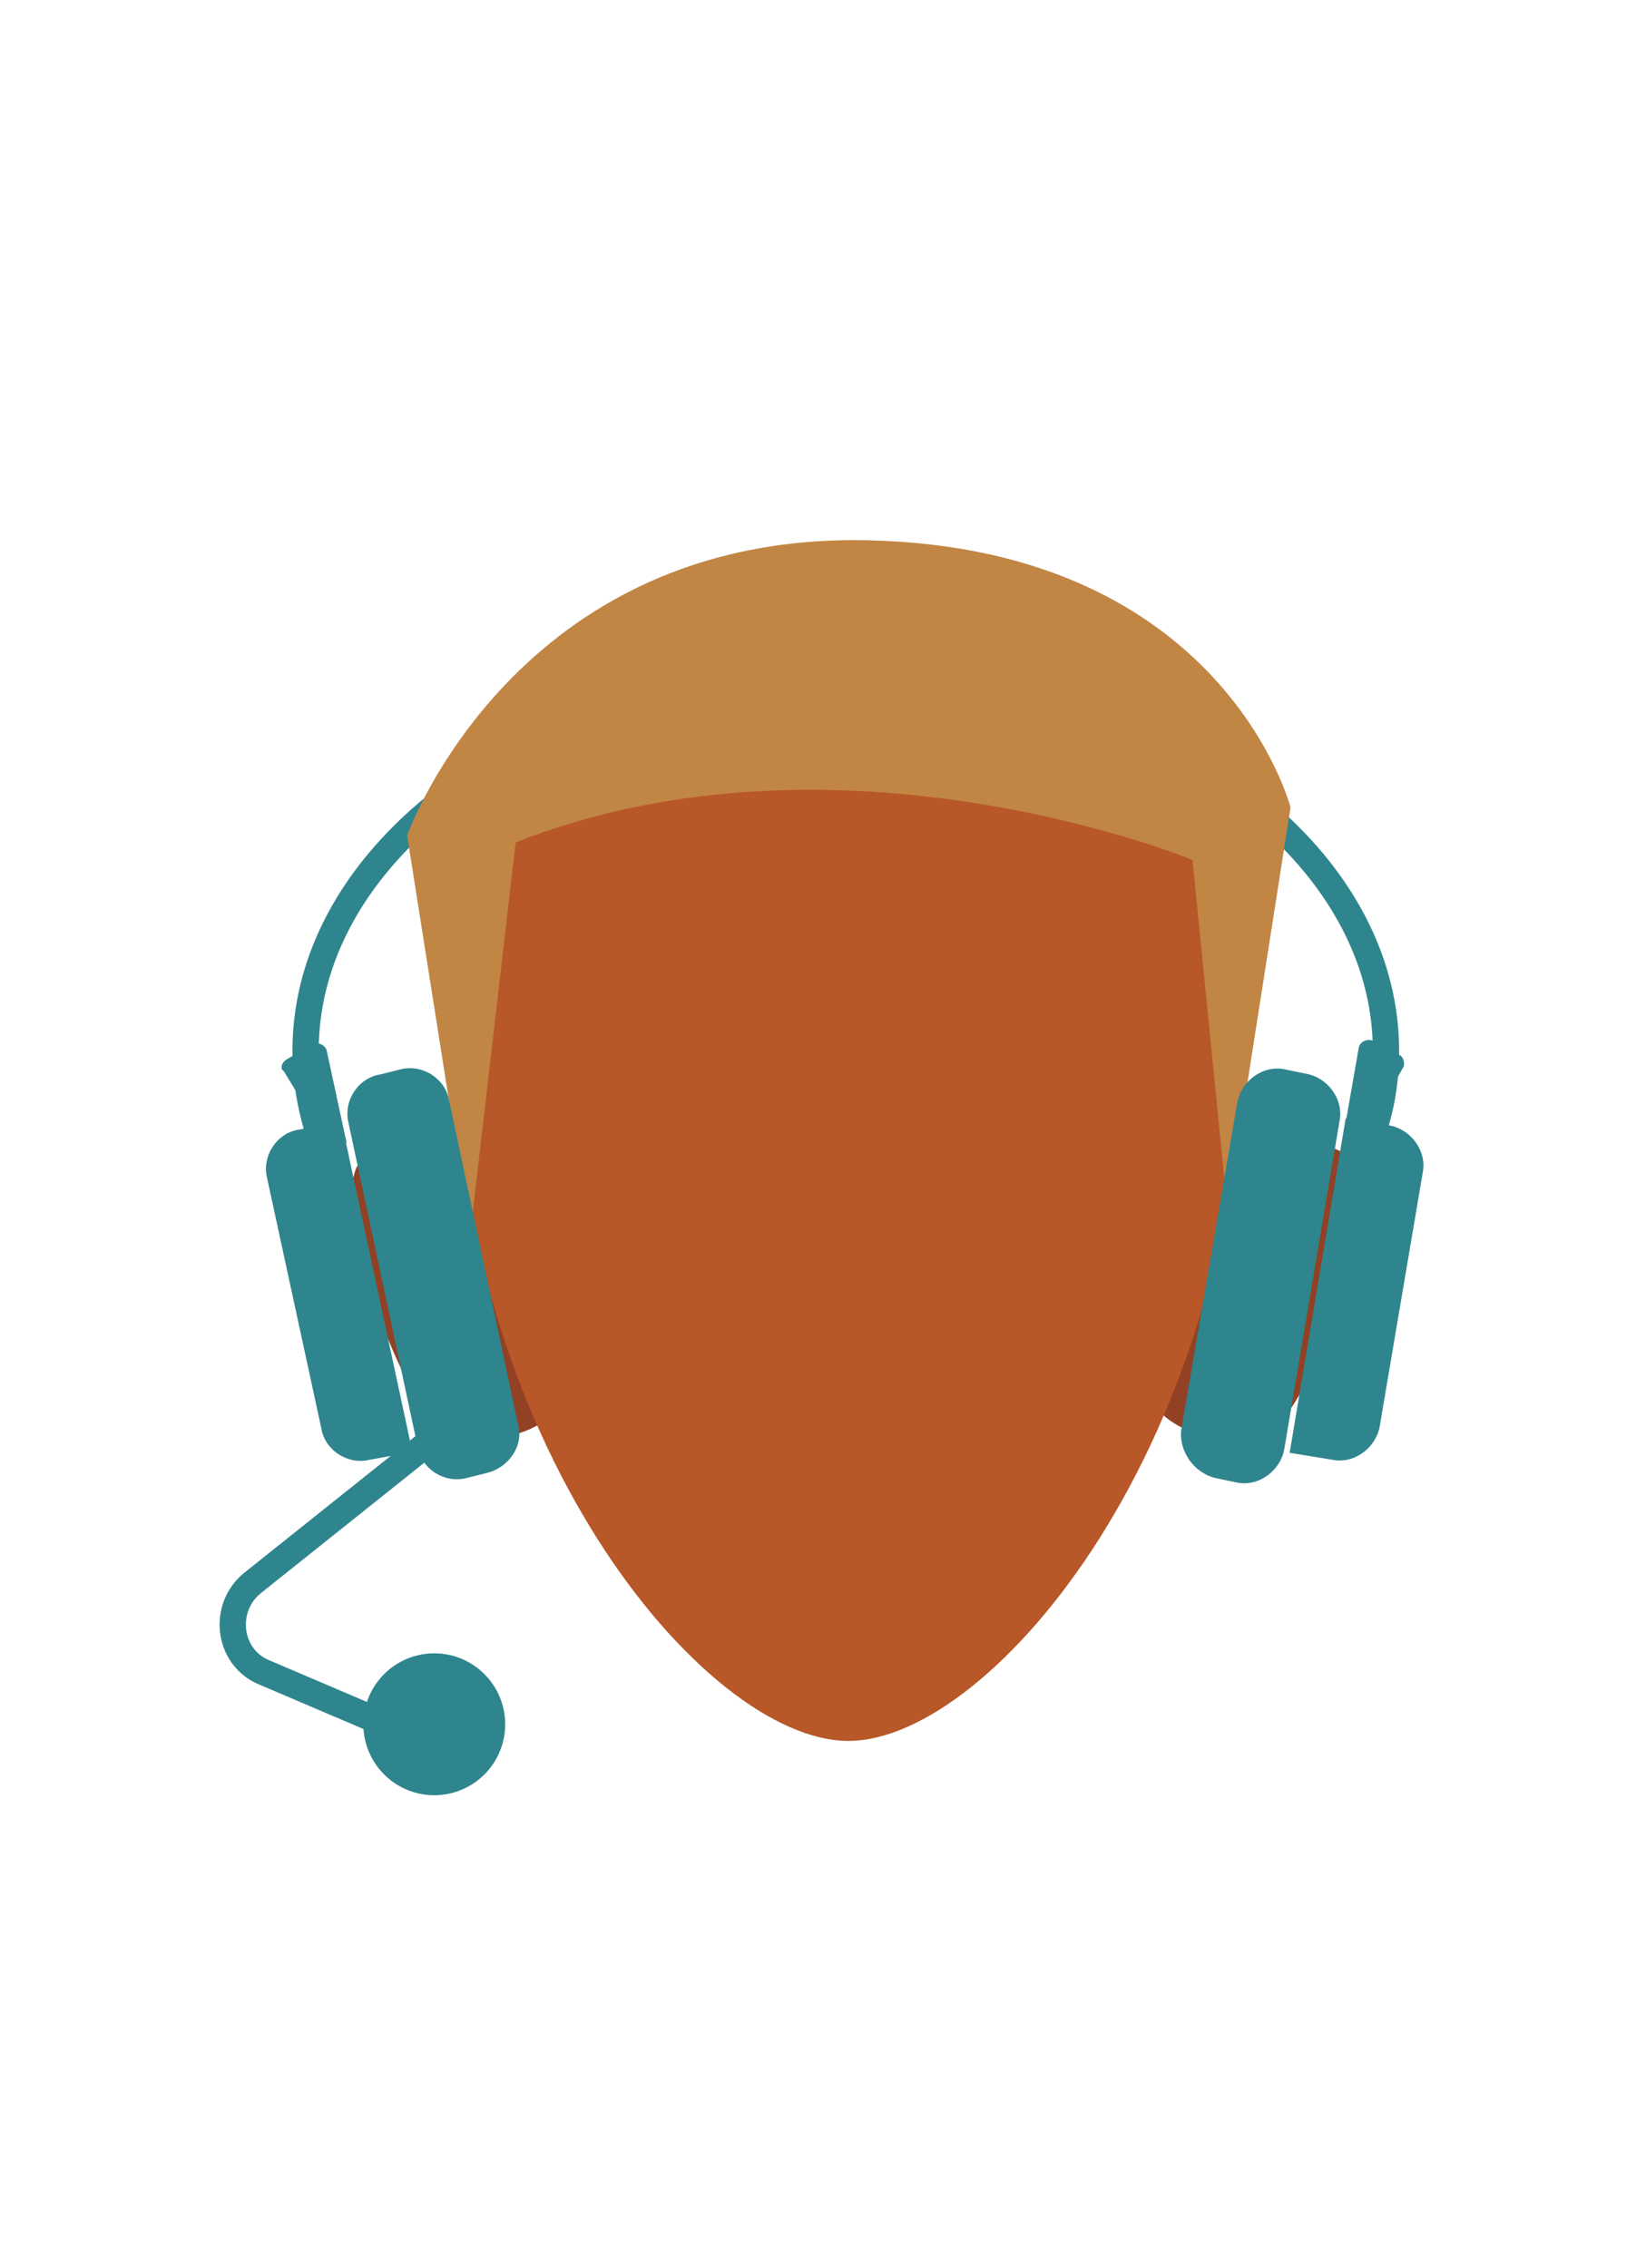 <?xml version="1.0" encoding="utf-8"?>
<!-- Generator: Adobe Illustrator 26.0.3, SVG Export Plug-In . SVG Version: 6.00 Build 0)  -->
<svg version="1.1" id="Calque_9" xmlns="http://www.w3.org/2000/svg" xmlns:xlink="http://www.w3.org/1999/xlink" x="0px" y="0px"
	 viewBox="0 0 188 259" style="enable-background:new 0 0 188 259;" xml:space="preserve">
<style type="text/css">
	.st0{fill:none;stroke:#2E858E;stroke-width:3;stroke-miterlimit:10;}
	.st1{fill:#924125;}
	.st2{fill:#B85727;}
	.st3{fill:#C18544;}
	.st4{fill:#2E858E;}
</style>
<path class="st0" d="M36.8,130.6c-1.2-3.4-1.9-7-1.9-10.6c0-23.7,27.6-43,61.7-43s61.7,19.3,61.7,43c0,3.9-0.7,7.5-2.1,10.9"/>
<path class="st1" d="M132,160.7l7.1-23.7c0,0,9.6-10.3,15.5-4.4c4,4-5.3,30.2-10.4,31.2C135.6,165.7,132,160.7,132,160.7z"/>
<path class="st1" d="M63.9,160.7l-8.5-25.5c0,0-8.2-8.4-14.2-2.6c-4,4,5.3,30.2,10.4,31.2C60.3,165.7,63.9,160.7,63.9,160.7z"/>
<path class="st2" d="M96.9,69C72,69,51.8,80.6,51.8,116.5c0,47.9,28.6,82.3,45.1,82.3s45.1-34.5,45.1-82.3
	C142,80.5,121.9,69,96.9,69z"/>
<path class="st3" d="M53.7,141l-7.2-45.6c0,0,12.3-34.7,52.8-33.7c40.5,1,48.1,30.5,48.1,30.5l-7.2,46l-4-40c0,0-40.2-16.6-77.3-2
	L53.7,141z"/>
<g>
	<path class="st4" d="M55.6,168.2l-2.4,0.6c-2.5,0.6-5.1-1.1-5.5-3.6l-7.9-37c-0.6-2.5,1.1-5.1,3.6-5.5l2.4-0.6
		c2.5-0.6,5.1,1.1,5.5,3.6l7.9,37.1C59.8,165.1,58.1,167.6,55.6,168.2z"/>
	<path class="st4" d="M47.1,165.8l-4.9,0.9c-2.5,0.6-5.1-1.1-5.5-3.6l-6.2-28.6c-0.6-2.5,1.1-5.1,3.6-5.5l4.9-0.9L47.1,165.8z"/>
	<path class="st4" d="M32.7,121l2.9-1.7c0.6-0.4,1.5,0,1.7,0.6l2.2,10.2c0.2,0.5-0.2,1-0.7,1.2l0,0c-0.5,0.2-0.9,0-1.2-0.5l-5.2-8.5
		C32,122.1,32.1,121.4,32.7,121z"/>
</g>
<g>
	<path class="st4" d="M138.9,168.8l2.4,0.5c2.5,0.5,5-1.4,5.4-3.9L153,128c0.5-2.5-1.4-5-3.9-5.4l-2.4-0.5c-2.5-0.5-5,1.4-5.4,3.9
		l-6.4,37.4C134.7,165.7,136.3,168.2,138.9,168.8z"/>
	<path class="st4" d="M147.3,165.9l4.9,0.8c2.5,0.5,5-1.4,5.4-3.9l4.9-28.9c0.5-2.5-1.4-5-3.9-5.4l-4.9-0.8L147.3,165.9z"/>
	<path class="st4" d="M159.9,120.5l-3-1.6c-0.7-0.4-1.6,0.1-1.7,0.7l-1.8,10.3c-0.2,0.5,0.3,1,0.8,1.2l0,0c0.5,0.2,0.9,0,1.2-0.5
		l4.8-8.6C160.5,121.7,160.4,120.8,159.9,120.5z"/>
</g>
<path class="st0" d="M49.6,164.2l-20.8,16.6c-3.4,2.8-2.8,8.3,1.2,10.1l14.3,6.1"/>
<circle class="st4" cx="49.6" cy="196.9" r="8.1"/>
</svg>
